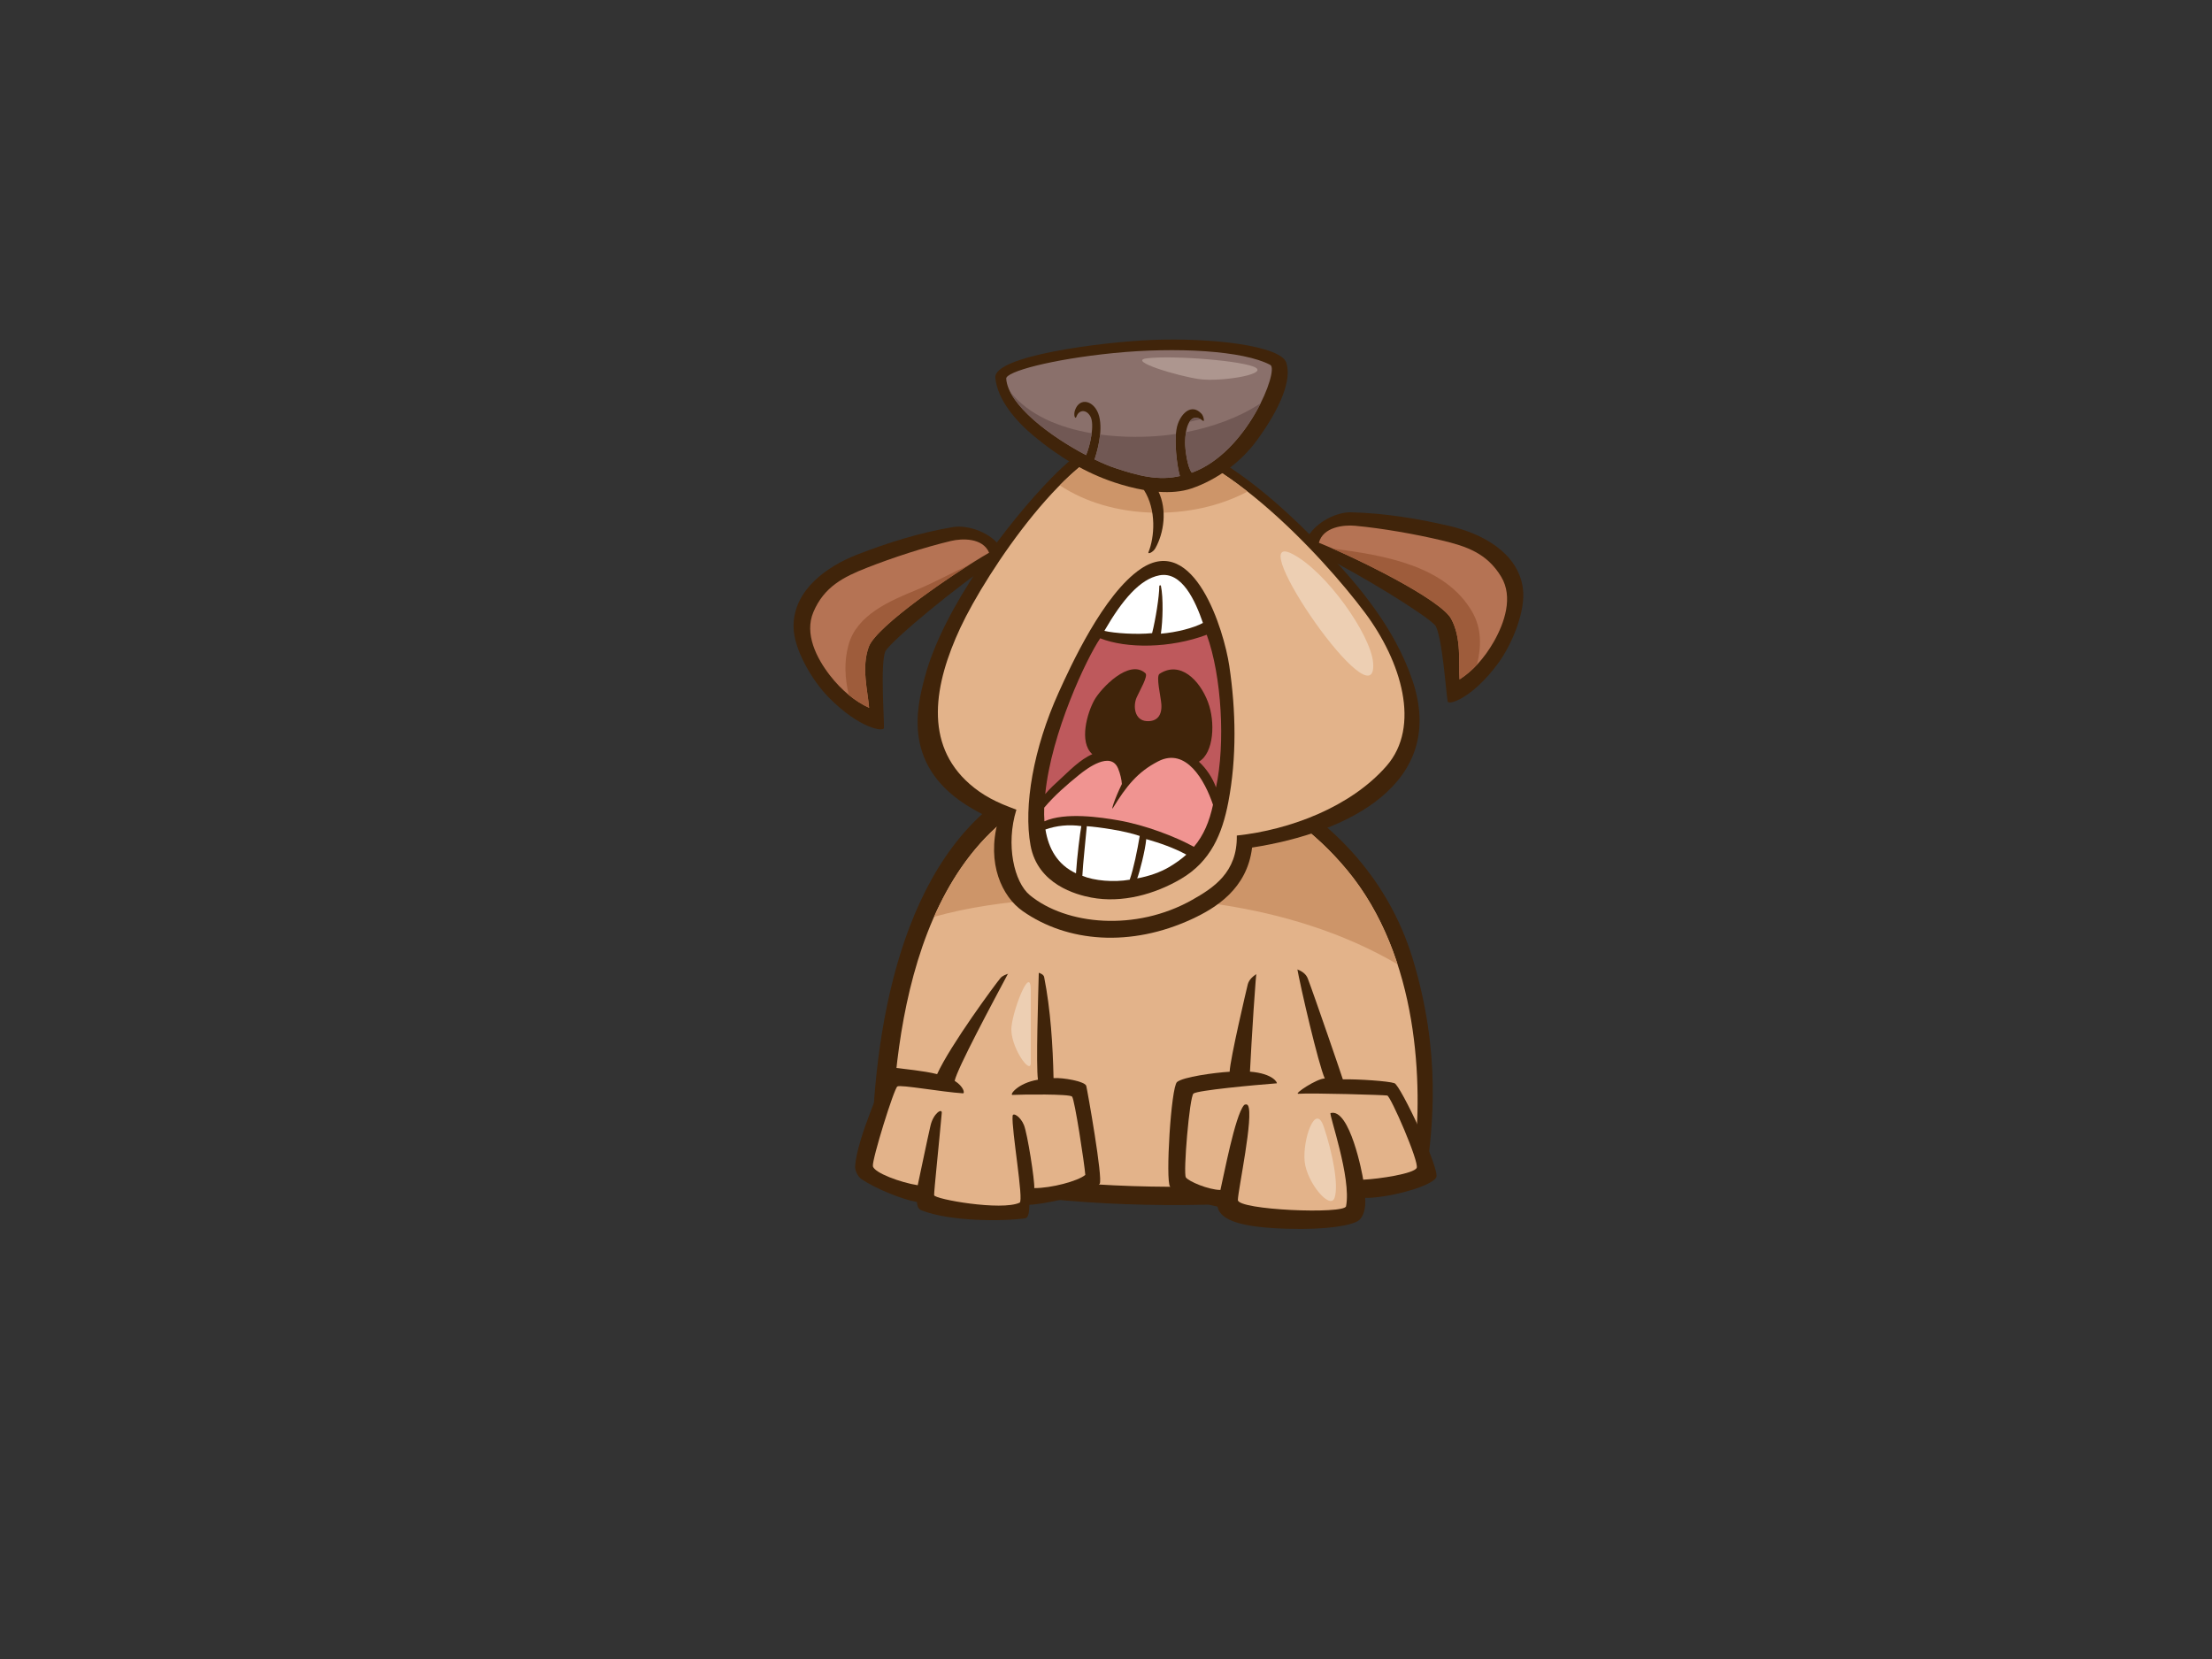 <?xml version="1.0" encoding="utf-8"?>
<!-- Generator: Adobe Illustrator 17.0.0, SVG Export Plug-In . SVG Version: 6.00 Build 0)  -->
<!DOCTYPE svg PUBLIC "-//W3C//DTD SVG 1.1//EN" "http://www.w3.org/Graphics/SVG/1.1/DTD/svg11.dtd">
<svg version="1.1" id="Layer_1" xmlns="http://www.w3.org/2000/svg" xmlns:xlink="http://www.w3.org/1999/xlink" x="0px" y="0px"
	 width="800px" height="600px" viewBox="0 0 800 600" enable-background="new 0 0 800 600" xml:space="preserve">
<rect x="0" y="0" width="800" height="600" fill="#333333" stroke="none"/>
<g>
	<path fill="#40240A" d="M368.104,284.922c24.158-14.029,54.972-16.149,84.428-3.096c27.47,12.176,49.444,35.38,58.385,64.901
		c10.456,34.517,7.185,60.651,5.021,77.507c-39.146,14.967-145.66,17.407-200.674-4.43
		C315.59,374.121,325.229,309.824,368.104,284.922z"/>
	<path fill="#E3B38A" d="M511.549,419.007c2.988-26.487,1.868-72.807-24.488-104.481c-22.938-27.567-56.095-40.315-89.257-33.862
		c-66.532,12.94-74.544,92.87-75.428,134.906C378.815,434.309,470.933,432.068,511.549,419.007z"/>
	<path fill="#CD9569" d="M376.348,325.327c21.597-1.649,43.443-1.417,64.892,1.82c22.611,3.412,44.856,10.25,64.195,21.6
		c-3.959-12.16-9.838-23.958-18.374-34.22c-22.938-27.567-56.095-40.315-89.257-33.862c-30.917,6.013-49.193,26.495-59.993,50.915
		C350.351,328.05,363.508,326.308,376.348,325.327z"/>
	<path fill="#40240A" d="M334.494,244.823c6.704-25.151,29.949-55.791,46.015-72.189c9.948-10.154,19.871-16.52,28.453-16.944
		c7.613-0.381,17.831,2.333,31.152,10.381c14.127,8.533,26.867,20.146,39.063,32.853c12.194,12.708,25.252,28.258,31.638,47.085
		c12.623,37.231-23.123,55.125-57.98,60.52c-1.776,14.982-13.315,21.933-21.609,25.794c-22.244,10.357-45.205,8.54-61.389-2.839
		c-7.403-5.204-13.061-17.135-8.93-32.35c-3.329-1.452-6.515-3.058-9.54-4.831C326.074,277.477,331.541,255.904,334.494,244.823z"/>
	<path fill="#E3B38A" d="M350.709,283.564c4.607,4.029,9.558,6.637,16.884,9.261c-3.934,12.711-0.827,26.253,4.884,30.942
		c13.156,10.804,38.263,13.194,58.643,1.714c7.667-4.321,16.456-9.927,16.188-23.295c19.335-2.067,41.235-10.386,54.14-25.154
		c12.498-14.306,5.404-37.783-7.808-55.46c-15.355-20.546-55.34-63.786-84.228-62.068c-21.76,1.296-52.616,47.24-62.101,67.573
		C337.826,247.41,334.021,268.964,350.709,283.564z"/>
	<path fill="#CD9569" d="M451.178,177.774c-14.032-10.985-28.985-19.029-41.767-18.27c-7.986,0.476-17.198,6.976-26.127,16.006
		C401.962,188.024,430.827,188.628,451.178,177.774z"/>
	<path fill="#40240A" d="M465.207,131.156c-2.031-6.096-26.934-9.097-48.696-8.207c-17.659,0.726-57.304,5.706-56.534,13.693
		c0.771,7.988,7.464,15.691,14.004,21.121c8.995,7.464,18.556,13.232,29.153,16.739c3.228,1.071,6.856,2.058,10.584,2.71
		c4.616,7.193,3.833,17.165,1.624,22.536c-0.312,0.759,1.621,0.105,2.503-1.46c3.148-5.597,4.277-13.926,1.183-20.413
		c4.162,0.292,8.277,0.008,11.93-1.231c9.156-3.106,17.894-9.569,23.548-17.302C463.246,147.389,467.241,137.255,465.207,131.156z"
		/>
	<path fill="#8A706B" d="M431.035,170.958c-1.715-2.12-2.423-8.756-2.423-10.696c0-6.258,2.019-11.603,6.459-8.071
		c0.669,0.532,0.222-1.732-0.505-2.523c-3.532-3.833-7.177-0.338-8.577,3.633c-1.816,5.144-0.138,16.159,0.745,18.862
		c-7.798,1.825-15.076-0.121-23.405-2.879c-2.116-0.699-4.682-1.773-7.472-3.127c0.736-2.138,3.166-9.995,1.65-15.667
		c-1.485-5.565-7.035-7.178-8.751-2.033c-0.564,1.697,0.113,3.533,0.606,2.118c0.808-2.319,3.501-2.726,5.03,0.099
		c1.529,2.827-0.085,10.396-1.598,13.925c-12.751-6.679-28.214-18.119-28.883-27.65c-0.177-2.517,16.258-7,38.84-9.258
		c22.581-2.256,46.968-0.903,56.678,4.289C462.695,133.728,451.135,163.745,431.035,170.958z"/>
	<path fill="#715854" d="M430.165,152.578c1.344-0.292,2.695-0.615,4.053-0.974C432.424,150.566,431.084,151.108,430.165,152.578z"
		/>
	<path fill="#715854" d="M365.289,141.623c4.153,8.383,16.785,17.36,27.505,22.975c0.821-1.916,1.668-5.017,2.029-7.907
		C383.178,154.699,372.013,150.178,365.289,141.623z"/>
	<path fill="#715854" d="M428.927,156.302c-0.206,1.215-0.315,2.561-0.315,3.959c0,1.941,0.708,8.577,2.423,10.696
		c11.465-4.114,20.146-15.645,24.886-25.118C447.972,151.13,438.153,154.509,428.927,156.302z"/>
	<path fill="#715854" d="M425.293,156.933c-1.468,0.225-2.909,0.408-4.318,0.552c-6.888,0.701-15.03,0.756-23.111-0.327
		c-0.387,3.956-1.539,7.637-2.006,8.998c2.79,1.354,5.356,2.428,7.472,3.127c8.329,2.758,15.607,4.703,23.405,2.879
		C426.026,169.993,424.811,162.479,425.293,156.933z"/>
	<path fill="#40240A" d="M310.024,200.572c11.16-4.342,22.886-8.005,34.71-9.957c5.187-0.859,14.066,1.898,17.654,8.043
		c-1.014,1.372-1.966,2.786-2.857,4.243c-0.124,0.157-0.246,0.323-0.37,0.487c-12.632,8.326-36.185,27.725-38.971,32.137
		c-1.859,4.689-0.366,24.548-0.501,27.75c-0.065,1.49-8.892,0.217-20-11.077c-5.816-5.913-12.663-17.262-12.694-25.643
		C286.95,213.394,299.03,204.856,310.024,200.572z"/>
	<path fill="#B57354" d="M300.086,244.177c4.326,5.595,9.281,9.563,14.235,11.81c-0.449-5.938-2.885-14.612-0.104-22.097
		c2.782-7.48,30.638-26.562,43.507-33.998c-2.31-5.492-9.896-5.173-13.749-4.258c-9.583,2.272-21.154,6.051-30.317,9.649
		c-8.612,3.379-15.569,6.886-19.475,16.051C290.818,229.228,295.346,238.045,300.086,244.177z"/>
	<path fill="#40240A" d="M477.165,200.28c-1.284-2.151-2.663-4.208-4.202-6.12c3.276-5.646,10.754-8.988,15.578-8.878
		c11.982,0.267,24.109,2.244,35.767,4.97c11.487,2.688,24.65,9.443,26.46,22.478c1.148,8.3-4.031,20.501-8.957,27.176
		c-9.404,12.746-17.966,15.247-18.241,13.782c-0.585-3.149-1.903-23.021-4.402-27.402c-3.266-3.84-27.674-18.787-41.664-25.633
		C477.393,200.529,477.278,200.404,477.165,200.28z"/>
	<path fill="#B57354" d="M542.918,208.578c-5.158-8.527-12.54-11.016-21.543-13.151c-9.58-2.274-21.566-4.384-31.373-5.283
		c-3.944-0.36-11.501,0.389-13.013,6.154c13.789,5.552,44.053,20.516,47.863,27.529c3.808,7.022,2.617,15.951,3.01,21.894
		c4.588-2.927,8.935-7.554,12.428-13.699C544.119,225.284,547.358,215.915,542.918,208.578z"/>
	<path fill="#9E5C3B" d="M331.561,213.303c-9.527,3.928-21.693,8.963-24.696,19.966c-1.647,6.032-1.314,12.095,0.116,18.078
		c2.396,1.966,4.868,3.518,7.341,4.64c-0.449-5.938-2.885-14.612-0.104-22.097c2.338-6.286,22.374-20.758,36.353-29.634
		C344.186,207.178,337.945,210.675,331.561,213.303z"/>
	<path fill="#9E5C3B" d="M481.962,198.399c15.026,6.583,39.489,19.168,42.888,25.428c3.808,7.022,2.617,15.951,3.01,21.894
		c2.171-1.387,4.283-3.165,6.282-5.288c1.689-6.654,1.671-13.245-1.636-19.032C522.844,204.498,500.576,200.814,481.962,198.399z"/>
	<path fill="#40240A" d="M425.686,391.334c2.164-1.835,13.525-3.401,19.036-3.726c0.124-4.437,6.262-30.489,6.547-31.585
		c1.727-6.661,19.155-8.799,21.705-2.138c2.362,6.175,12.68,36.272,12.677,36.47c0.013-0.002,0.026,0,0.039,0
		c5.656-0.103,16.434,0.628,18.63,1.392c2.195,0.762,16.693,31.505,15.101,34.107c-2.266,3.696-19.013,7.612-25.697,7.363
		c0.331,3.755-0.667,7.03-2.411,8.23c-2.429,1.676-11.053,3.411-25.976,2.945c-15.059-0.464-24.076-2.662-25-8.003
		c-10.741-2.271-15.94-5.655-17.179-7.257C421.474,426.955,423.523,393.17,425.686,391.334z"/>
	<path fill="#E3B38A" d="M428.885,425.822c1.022,1.458,8.116,4.475,12.492,4.551c1.25-5.267,5.252-26.724,8.49-30.624
		c0.361-0.438,1.163-0.466,1.477,0.058c2.179,3.656-3.571,30.498-3.652,34.172c-0.083,3.673,38.54,5.23,39.123,2.281
		c2.031-10.236-6.34-33.501-5.589-33.705c6.972-1.909,11.578,22.354,11.793,24.092c5.793-0.257,18.32-2.169,19.336-4.251
		c1.013-2.078-9.42-25.97-10.644-26.189c-1.22-0.212-27.21-0.98-32.142-0.63c-1.825,0.129,6.804-5.588,9.555-5.527
		c-2.294-5.136-8.738-32.725-10.139-40.702c-2.311-0.973-13.855-0.185-14.329,0.678c-0.471,0.863-2.076,27.195-2.589,37.554
		c8.577,0.674,10.03,4.191,9.687,4.218c-8.31,0.635-28.668,2.531-30.115,3.703C430.194,396.673,427.867,424.365,428.885,425.822z"/>
	<path fill="#40240A" d="M309.268,421.725c0.673-9.988,10.646-32.049,11.43-33.506c0.782-1.462,2.493-2.196,4.079-1.922
		c1.586,0.272,9.478,0.975,14.144,2.183c4.87-10.638,20.996-32.463,22.915-34.757c2.455-2.938,15.173-3.517,15.8-0.338
		c2.343,11.888,3.129,24.631,3.394,36.533c3.303-0.247,11.407,1.158,11.831,2.811c0.422,1.651,6.128,33.789,4.853,35.398
		c-3.789,4.785-23.433,7.695-25.438,7.61c-0.056,1.495,0.007,4.677-1.573,4.894c-8.074,1.119-26.933,1.188-37.366-2.869
		c-1.404-0.547-1.579-1.702-1.73-3.035c-6.033-1.122-15.28-5.06-20.092-8.308C310.347,425.633,309.155,423.406,309.268,421.725z"/>
	<path fill="#E3B38A" d="M331.906,428.653c0.82-3.689,3.484-16.691,4.623-21.546c1.057-4.508,4.233-6.43,4.071-4.594
		c-0.911,10.338-2.822,28.277-2.758,29.734c0.064,1.458,24.417,5.772,30.93,2.711c1.563-0.736-3.01-26.555-2.549-31.396
		c0.124-1.314,2.794,0.181,4.086,3.3c1.289,3.119,3.934,20.14,3.751,22.828c6.05,0.043,15.729-2.486,18.454-4.771
		c-0.308-4.069-3.849-27.334-4.785-28.322c-0.936-0.991-17.792-0.792-21.554-0.607c-1.171,0.055,1.841-4.259,9.21-5.502
		c-0.721-5.497,0.072-29.425,0.328-39.477c-2.039-0.371-8.944-0.099-10.706,0.293c-6.09,11.445-18.791,35.067-19.737,39.596
		c3.257,2.053,3.769,4.574,2.972,4.521c-7.837-0.52-22.489-3.205-23.694-2.484c-1.206,0.724-9.181,26.369-8.857,28.792
		C316.016,424.153,325.903,427.734,331.906,428.653z"/>
	<path fill="#40240A" d="M444.585,240.791c-1.906-12.763-12.654-48.108-31.991-35.073c-13.502,9.103-25.433,35.271-29.706,44.707
		c-9.153,20.208-12.761,41.154-10.179,55.317c2.579,14.17,16.594,17.853,21.954,18.868c11.123,2.105,22.954-1.162,32.474-6.764
		c10.708-6.304,14.876-16.157,17.095-27.713C447.322,274.025,446.999,256.963,444.585,240.791z"/>
	<path fill="#FFFFFF" d="M419.308,208.076c8.194-1.553,13.031,9.304,15.749,17.214c-3.251,1.797-9.619,3.44-15.21,3.89
		c0.711-4.679,0.92-12.998,0.014-17.304c-0.071-0.337-0.581-0.219-0.582,0.099c-0.018,3.732-1.319,11.964-2.604,17.009
		c-5.541,0.582-13.665,0.055-17.264-0.824C405.893,216.919,412.319,209.404,419.308,208.076z"/>
	<path fill="#FFFFFF" d="M389.146,315.85c-6.683-3.129-9.926-8.908-11.048-15.854c3.987-1.402,8.349-1.876,12.973-1.23
		C390.634,301.041,389.532,309.794,389.146,315.85z"/>
	<path fill="#FFFFFF" d="M408.575,318.154c-5.791,1.001-12.779,0.401-17.126-1.397c0.21-4.413,1.276-13.936,1.607-17.952
		c4.298,0.298,13.78,1.661,19.137,3.53C411.336,307.519,409.976,314.185,408.575,318.154z"/>
	<path fill="#FFFFFF" d="M422.77,313.619c-3.163,1.856-7.164,3.26-11.487,4.067c0.827-2.087,2.888-10.018,3.275-14.211
		c5.036,1.427,10.031,3.19,14.496,5.615C427.268,310.694,425.198,312.193,422.77,313.619z"/>
	<path fill="#F09491" d="M431.789,306.268c-6.642-3.682-17.613-7.879-27.244-9.566c-6.34-1.107-19.24-3.066-26.811,0.331
		c-0.122-1.601-0.131-3.253-0.079-4.931c3.761-4.45,8.058-8.179,12.668-11.913c3.01-2.44,11.329-8.54,14.016-2.348
		c0.817,1.874,1.336,4.394,1.405,5.693c-2.732,5.615-4.073,10.053-3.207,8.639c4.737-7.696,8.767-12.939,16.371-16.843
		c10.072-5.164,16.846,6.927,19.791,15.728C437.37,297.176,435.339,302.09,431.789,306.268z"/>
	<path fill="#BE595C" d="M439.788,284.784c-1.255-3.465-3.439-6.754-6.189-9.312c5.458-3.169,5.97-14.42,3.288-21.548
		c-3.043-8.084-10.132-15.045-17.509-10.234c-1.388,0.903,0.414,7.983,0.639,10.946c0.3,4.001-1.473,6.372-5.259,6.17
		c-4.479-0.239-5.046-5.496-3.658-8.61c1.133-2.544,4.238-7.725,3.156-8.711c-5.839-5.33-16.044,5.376-18.461,9.687
		c-2.56,4.569-5.689,15.192-0.742,19.597c-4.461,1.918-8.378,6.074-11.651,9.062c-1.739,1.589-3.721,3.367-5.374,5.35
		c2.152-22.072,14.974-49.142,19.874-56.327c9.541,3.752,25.247,3.679,38.525-1.289
		C441.878,244.465,443.199,269.022,439.788,284.784z"/>
	<path fill="#AD968F" d="M414.73,129.601c9.478-1.203,35.687,0.923,39.506,3.424c3.819,2.504-13.038,5.134-20.543,4.082
		C426.186,136.055,407.486,130.523,414.73,129.601z"/>
	<path fill="#EDCFB3" d="M467.197,200.242c12.381,6.19,28.632,29.406,29.406,39.465
		C498.389,262.906,448.923,191.105,467.197,200.242z"/>
	<path fill="#EDCFB3" d="M372.789,358.105c0,10.835,0,20.895,0,26.311c0,4.707-7.741-6.188-6.964-13.154
		C366.599,364.296,372.789,348.819,372.789,358.105z"/>
	<path fill="#EDCFB3" d="M478.805,407.633c3.095,9.286,5.415,20.894,3.867,25.537c-1.546,4.64-10.057-5.421-10.832-13.157
		C471.066,412.275,475.71,398.346,478.805,407.633z"/>
</g>
</svg>
